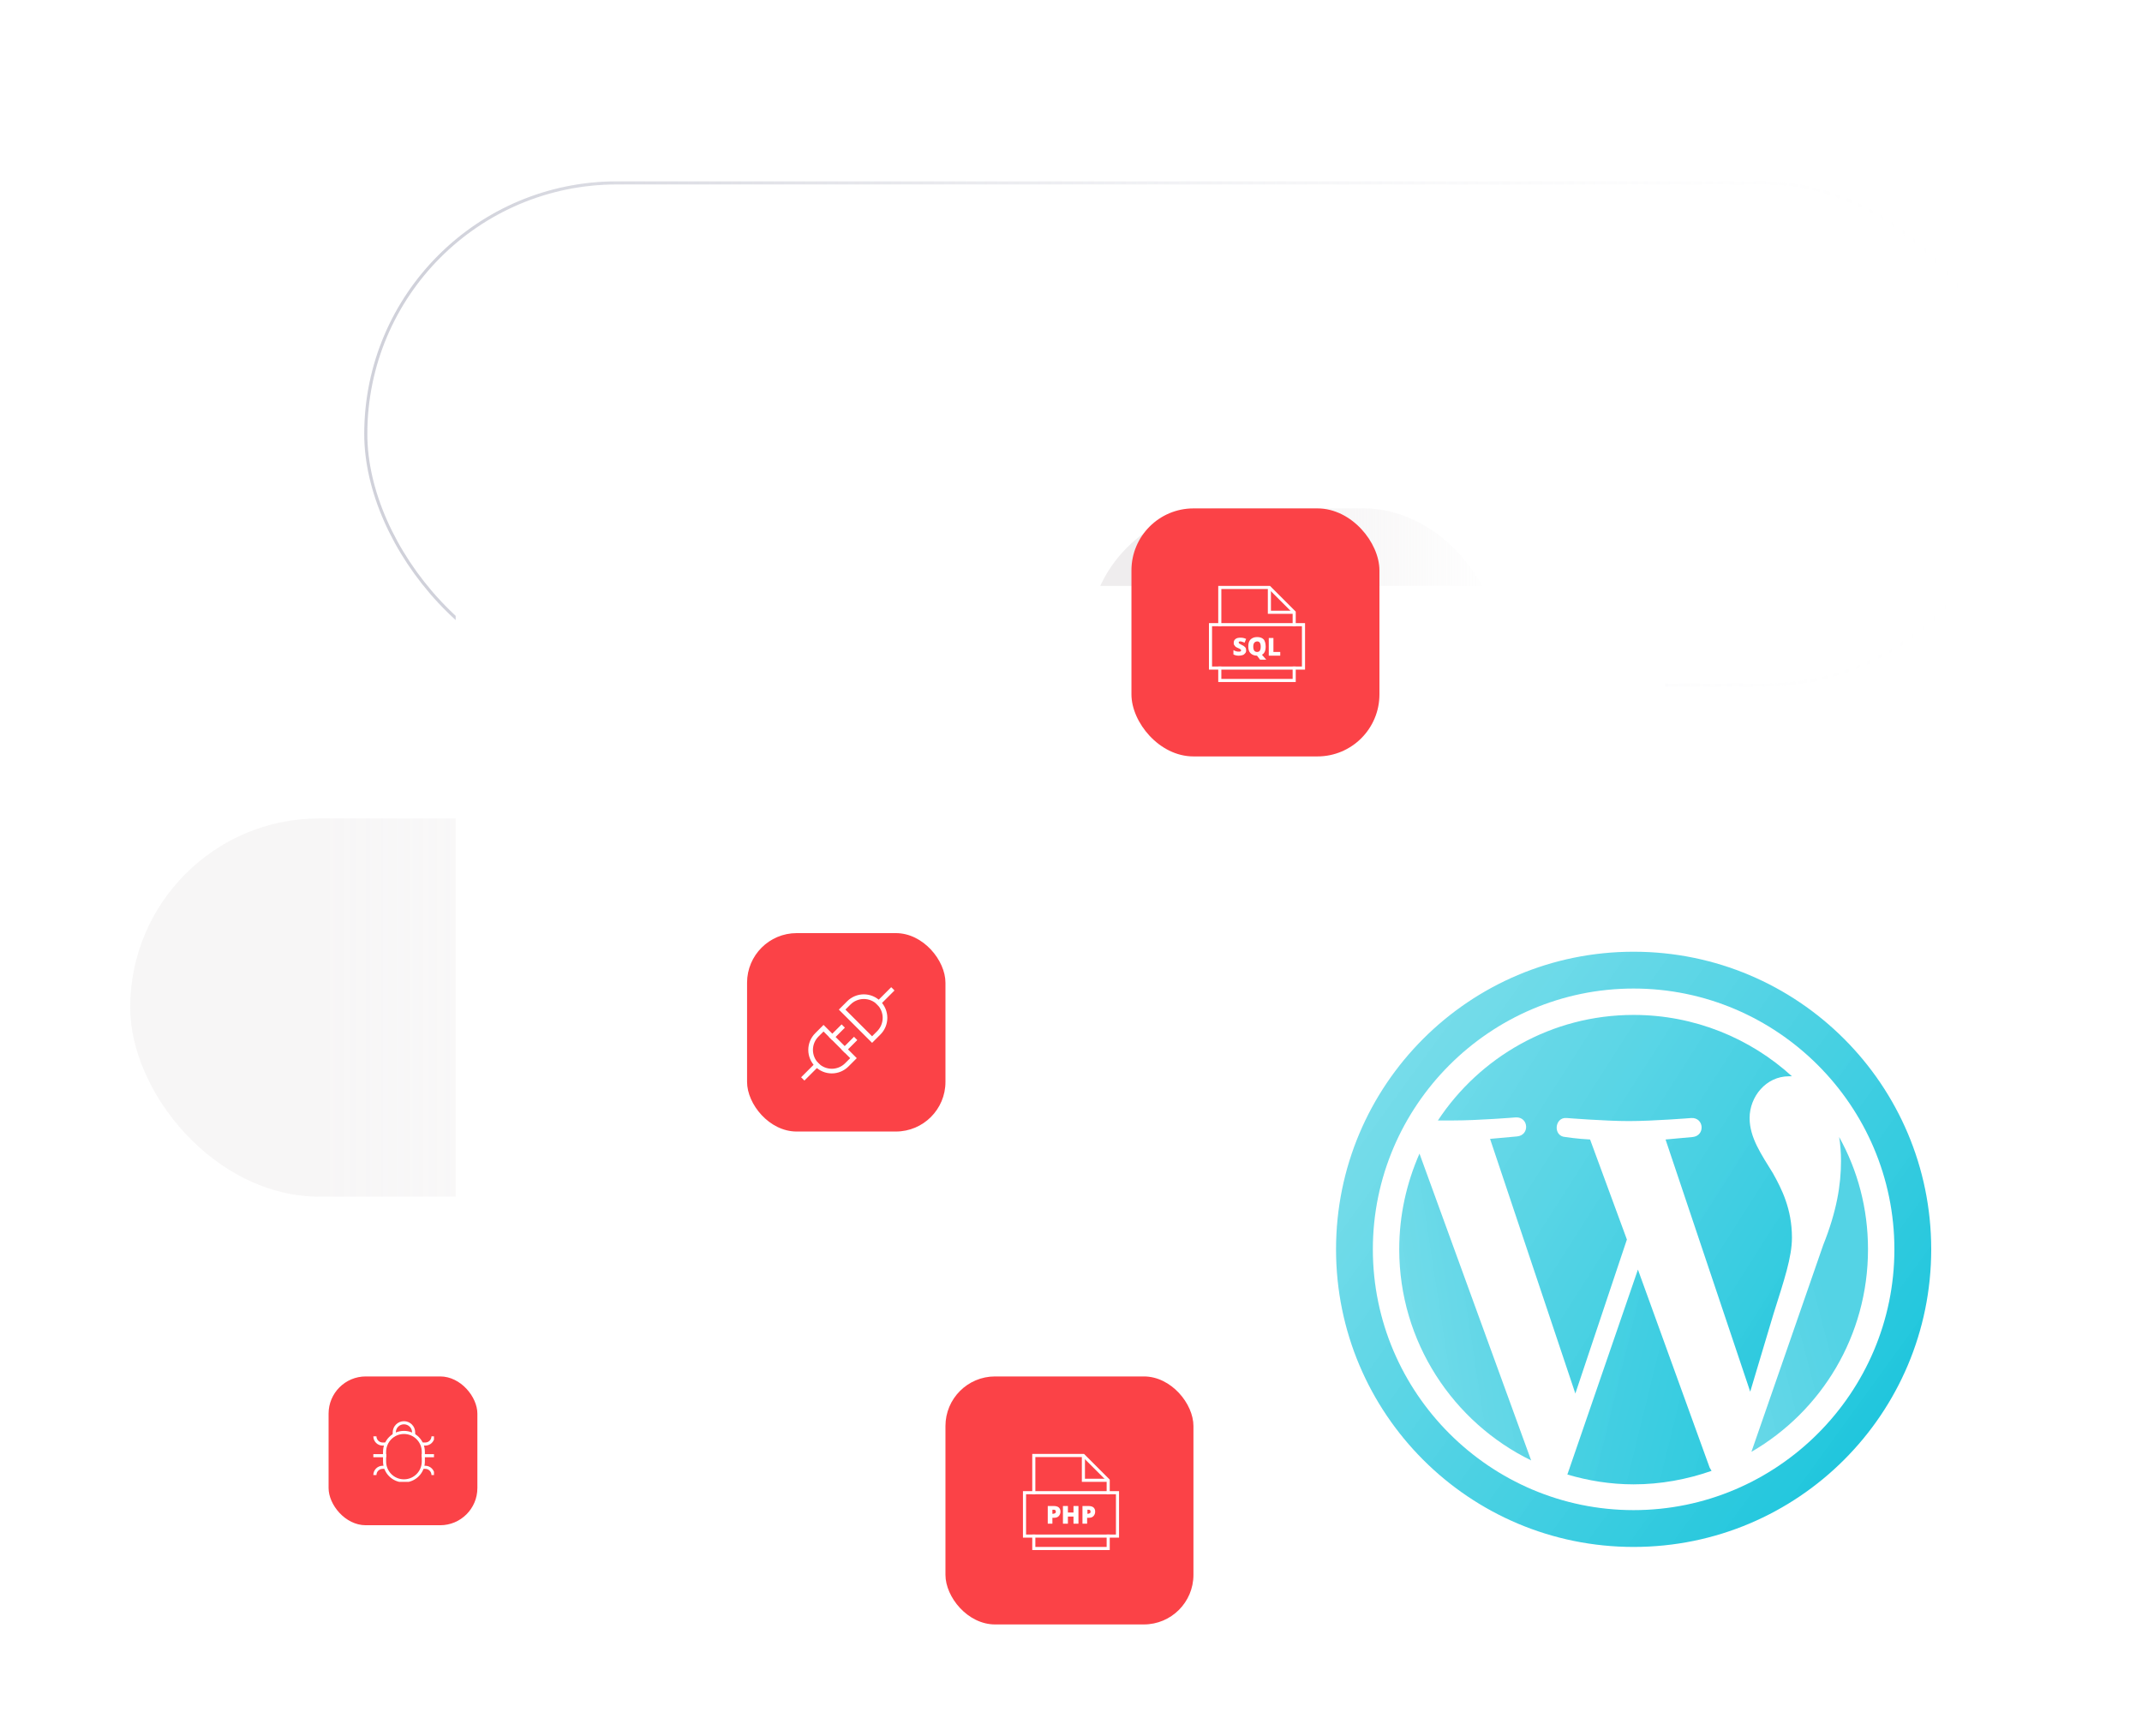 <svg width="691" height="560" viewBox="0 0 691 560" fill="none" xmlns="http://www.w3.org/2000/svg">
<g clip-path="url(#clip0_4037_830)">
<rect width="691" height="560" fill="white"/>
<rect opacity="0.5" x="42" y="264" width="299" height="122" rx="61" fill="url(#paint0_linear_4037_830)"/>
<rect x="118" y="59" width="532" height="162" rx="81" stroke="url(#paint1_linear_4037_830)" stroke-linecap="round"/>
<rect x="351" y="164" width="132" height="86" rx="43" fill="url(#paint2_linear_4037_830)"/>
<g filter="url(#filter0_d_4037_830)">
<path d="M147 165H497V371C497 374.314 494.314 377 491 377H153C149.686 377 147 374.314 147 371V165Z" fill="white"/>
</g>
<g filter="url(#filter1_d_4037_830)">
<path d="M187 196H537V403C537 406.314 534.314 409 531 409H193C189.686 409 187 406.314 187 403V196Z" fill="white"/>
</g>
<g filter="url(#filter2_d_4037_830)">
<path d="M228 228H578V434C578 437.314 575.314 440 572 440H234C230.686 440 228 437.314 228 434V228Z" fill="white"/>
</g>
<g filter="url(#filter3_d_4037_830)">
<rect x="346" y="100" width="80" height="80" rx="20" fill="#FB4247"/>
<path d="M390.5 125.5V133.5H398.5" stroke="white" stroke-miterlimit="10"/>
<path d="M398.5 137.5V133.5L390.5 125.5H374.5V137.5" stroke="white" stroke-miterlimit="10" stroke-linecap="square"/>
<path d="M374.5 151.5V155.5H398.5V151.5" stroke="white" stroke-miterlimit="10" stroke-linecap="square"/>
<path d="M382.998 145.8C382.998 146.2 382.898 146.5 382.698 146.7C382.498 146.9 382.298 147.2 381.898 147.3C381.498 147.4 381.198 147.5 380.698 147.5C380.298 147.5 379.998 147.5 379.698 147.4C379.398 147.3 379.198 147.3 378.898 147.1V145.7C379.198 145.9 379.498 146 379.798 146.1C380.098 146.2 380.398 146.2 380.698 146.2C380.898 146.2 381.098 146.2 381.198 146.1C381.298 146 381.398 145.9 381.398 145.8C381.398 145.7 381.398 145.7 381.298 145.6C381.198 145.5 381.198 145.5 381.098 145.4C380.998 145.3 380.798 145.2 380.298 145C379.898 144.8 379.598 144.7 379.498 144.5C379.398 144.3 379.198 144.2 379.098 144C378.998 143.8 378.998 143.6 378.998 143.3C378.998 142.8 379.198 142.4 379.598 142.1C379.998 141.8 380.498 141.7 381.198 141.7C381.798 141.7 382.398 141.8 382.998 142.1L382.498 143.3C381.998 143.1 381.498 142.9 381.098 142.9C380.898 142.9 380.798 142.9 380.698 143C380.598 143.1 380.598 143.2 380.598 143.3C380.598 143.4 380.698 143.5 380.798 143.6C380.898 143.7 381.198 143.8 381.698 144.1C382.198 144.3 382.498 144.6 382.698 144.8C382.898 145 382.998 145.4 382.998 145.8Z" fill="white"/>
<path d="M389.299 144.6C389.299 145.9 388.899 146.8 388.099 147.2L389.499 148.8H387.499L386.499 147.5C385.599 147.5 384.899 147.2 384.399 146.7C383.899 146.2 383.699 145.5 383.699 144.5C383.699 143.5 383.899 142.8 384.399 142.3C384.899 141.8 385.599 141.5 386.499 141.5C387.399 141.5 388.099 141.7 388.599 142.2C389.099 142.7 389.299 143.7 389.299 144.6ZM385.299 144.6C385.299 145.7 385.699 146.3 386.499 146.3C386.899 146.3 387.199 146.2 387.399 145.9C387.599 145.6 387.699 145.2 387.699 144.6C387.699 144 387.599 143.6 387.399 143.3C387.199 143 386.899 142.9 386.499 142.9C385.699 143 385.299 143.5 385.299 144.6Z" fill="white"/>
<path d="M390.301 147.5V141.8H391.801V146.3H394.001V147.5H390.301Z" fill="white"/>
<path d="M401.5 137.5H371.5V151.5H401.5V137.5Z" stroke="white" stroke-miterlimit="10" stroke-linecap="square"/>
</g>
<g filter="url(#filter4_d_4037_830)">
<rect x="106" y="420" width="48" height="48" rx="12" fill="#FB4247"/>
<g clip-path="url(#clip1_4037_830)">
<path d="M127.188 438.899V438.062C127.188 437.234 127.517 436.439 128.103 435.853C128.689 435.267 129.484 434.938 130.312 434.938C131.141 434.938 131.936 435.267 132.522 435.853C133.108 436.439 133.438 437.234 133.438 438.062V438.899" stroke="white" stroke-miterlimit="10"/>
<path d="M120.938 451.812C120.938 451.149 121.201 450.514 121.67 450.045C122.139 449.576 122.774 449.312 123.438 449.312H124.349" stroke="white" stroke-miterlimit="10"/>
<path d="M120.938 439.312C120.938 439.976 121.201 440.611 121.67 441.08C122.139 441.549 122.774 441.812 123.438 441.812H124.583" stroke="white" stroke-miterlimit="10"/>
<path d="M120.938 445.562H124.062" stroke="white" stroke-miterlimit="10" stroke-linecap="square"/>
<path d="M139.689 451.812C139.689 451.149 139.426 450.514 138.957 450.045C138.488 449.576 137.852 449.312 137.189 449.312H136.277" stroke="white" stroke-miterlimit="10"/>
<path d="M139.689 439.312C139.689 439.976 139.425 440.611 138.956 441.08C138.488 441.549 137.852 441.812 137.189 441.812H136.043" stroke="white" stroke-miterlimit="10"/>
<path d="M139.688 445.562H136.562" stroke="white" stroke-miterlimit="10" stroke-linecap="square"/>
<path d="M136.562 444.312C136.562 440.861 133.764 438.062 130.312 438.062C126.861 438.062 124.062 440.861 124.062 444.312V447.438C124.062 450.889 126.861 453.688 130.312 453.688C133.764 453.688 136.562 450.889 136.562 447.438V444.312Z" stroke="white" stroke-miterlimit="10" stroke-linecap="square"/>
</g>
</g>
<g filter="url(#filter5_d_4037_830)">
<rect x="241" y="277" width="64" height="64" rx="16" fill="#FB4247"/>
<path d="M259.5 323.5L263.501 319.499" stroke="white" stroke-width="1.5" stroke-miterlimit="10" stroke-linecap="square"/>
<path d="M271.5 307.5L268.5 310.5" stroke="white" stroke-width="1.5" stroke-miterlimit="10" stroke-linecap="square"/>
<path d="M275.5 311.5L272.5 314.5" stroke="white" stroke-width="1.5" stroke-miterlimit="10" stroke-linecap="square"/>
<path d="M265.67 307.669L263.501 309.836C262.22 311.117 261.5 312.856 261.5 314.668C261.5 316.48 262.22 318.218 263.501 319.5C264.783 320.781 266.521 321.501 268.333 321.501C270.146 321.501 271.884 320.781 273.165 319.5L275.332 317.332L265.67 307.669Z" stroke="white" stroke-width="1.5" stroke-miterlimit="10" stroke-linecap="square"/>
<path d="M287.501 295.5L283.5 299.501" stroke="white" stroke-width="1.5" stroke-miterlimit="10" stroke-linecap="square"/>
<path d="M281.33 311.331L283.499 309.164C284.78 307.882 285.5 306.144 285.5 304.332C285.5 302.52 284.78 300.782 283.499 299.5C282.217 298.218 280.479 297.499 278.667 297.499C276.855 297.499 275.116 298.218 273.835 299.5L271.668 301.669L281.33 311.331Z" stroke="white" stroke-width="1.5" stroke-miterlimit="10" stroke-linecap="square"/>
</g>
<g filter="url(#filter6_d_4037_830)">
<rect x="305" y="420" width="80" height="80" rx="16" fill="#FB4247"/>
<path d="M349.5 445.5V453.5H357.5" stroke="white" stroke-miterlimit="10"/>
<path d="M357.5 457.5V453.5L349.5 445.5H333.5V457.5" stroke="white" stroke-miterlimit="10" stroke-linecap="square"/>
<path d="M333.5 471.5V475.5H357.5V471.5" stroke="white" stroke-miterlimit="10" stroke-linecap="square"/>
<path d="M342.1 463.6C342.1 464.2 341.9 464.7 341.5 465.1C341.1 465.5 340.6 465.6 339.9 465.6H339.5V467.5H338V461.8H340C340.7 461.8 341.3 462 341.6 462.3C341.9 462.6 342.1 463 342.1 463.6ZM339.5 464.3H339.8C340 464.3 340.2 464.2 340.4 464.1C340.6 464 340.6 463.8 340.6 463.6C340.6 463.2 340.4 463 340 463H339.5V464.3Z" fill="white"/>
<path d="M347.902 467.5H346.302V465.2H344.502V467.5H342.902V461.8H344.502V463.9H346.302V461.8H347.902V467.5Z" fill="white"/>
<path d="M353.299 463.6C353.299 464.2 353.099 464.7 352.699 465.1C352.299 465.5 351.799 465.6 351.099 465.6H350.699V467.5H349.199V461.8H351.199C351.899 461.8 352.499 462 352.799 462.3C353.099 462.6 353.299 463 353.299 463.6ZM350.699 464.3H350.999C351.199 464.3 351.399 464.2 351.599 464.1C351.799 464 351.799 463.8 351.799 463.6C351.799 463.2 351.599 463 351.199 463H350.799V464.3H350.699Z" fill="white"/>
<path d="M360.5 457.5H330.5V471.5H360.5V457.5Z" stroke="white" stroke-miterlimit="10" stroke-linecap="square"/>
</g>
<g filter="url(#filter7_d_4037_830)">
<circle cx="527" cy="371" r="96" fill="white"/>
<path d="M528.388 377.532L505.625 443.643C512.355 445.623 519.481 446.81 527.002 446.81C535.712 446.81 544.223 445.227 552.14 442.456C551.943 442.06 551.745 441.862 551.547 441.466L528.388 377.532Z" fill="url(#paint3_linear_4037_830)"/>
<path d="M451.387 371C451.387 400.888 468.805 426.818 493.943 439.091L457.919 340.121C453.762 349.622 451.387 359.915 451.387 371Z" fill="url(#paint4_linear_4037_830)"/>
<path d="M578.074 367.239C578.074 357.936 574.709 351.404 571.938 346.455C568.177 340.319 564.416 334.975 564.416 328.641C564.416 321.713 569.76 315.181 577.084 315.181C577.48 315.181 577.678 315.181 578.074 315.181C564.614 302.909 546.601 295.387 527.006 295.387C500.482 295.387 477.323 309.045 463.863 329.433C465.645 329.433 467.228 329.433 468.812 329.433C476.729 329.433 489.001 328.443 489.001 328.443C493.158 328.245 493.554 334.183 489.397 334.579C489.397 334.579 485.241 334.975 480.688 335.371L508.201 417.515L524.828 367.833L512.952 335.569C508.795 335.371 505.034 334.777 505.034 334.777C500.878 334.579 501.472 328.245 505.43 328.641C505.43 328.641 517.9 329.631 525.422 329.631C533.34 329.631 545.612 328.641 545.612 328.641C549.768 328.443 550.164 334.381 546.008 334.777C546.008 334.777 541.851 335.173 537.298 335.569L564.614 416.921L572.135 391.783C575.5 381.095 578.074 373.573 578.074 367.239Z" fill="url(#paint5_linear_4037_830)"/>
<path d="M593.305 334.777C593.701 337.153 593.899 339.726 593.899 342.497C593.899 350.217 592.513 358.728 588.159 369.614L565 436.32C587.565 423.256 602.608 398.909 602.608 371C602.608 357.738 599.243 345.466 593.305 334.777Z" fill="url(#paint6_linear_4037_830)"/>
<path d="M527 275C473.953 275 431 317.953 431 371C431 424.047 473.953 467 527 467C580.047 467 623 424.047 623 371C623 317.953 580.047 275 527 275ZM527 455.124C480.682 455.124 442.876 417.318 442.876 371C442.876 324.682 480.682 286.876 527 286.876C573.318 286.876 611.124 324.682 611.124 371C611.124 417.318 573.318 455.124 527 455.124Z" fill="url(#paint7_linear_4037_830)"/>
</g>
</g>
<defs>
<filter id="filter0_d_4037_830" x="55" y="97" width="534" height="396" filterUnits="userSpaceOnUse" color-interpolation-filters="sRGB">
<feFlood flood-opacity="0" result="BackgroundImageFix"/>
<feColorMatrix in="SourceAlpha" type="matrix" values="0 0 0 0 0 0 0 0 0 0 0 0 0 0 0 0 0 0 127 0" result="hardAlpha"/>
<feMorphology radius="8" operator="erode" in="SourceAlpha" result="effect1_dropShadow_4037_830"/>
<feOffset dy="24"/>
<feGaussianBlur stdDeviation="50"/>
<feColorMatrix type="matrix" values="0 0 0 0 0 0 0 0 0 0 0 0 0 0 0 0 0 0 0.1 0"/>
<feBlend mode="normal" in2="BackgroundImageFix" result="effect1_dropShadow_4037_830"/>
<feBlend mode="normal" in="SourceGraphic" in2="effect1_dropShadow_4037_830" result="shape"/>
</filter>
<filter id="filter1_d_4037_830" x="95" y="128" width="534" height="397" filterUnits="userSpaceOnUse" color-interpolation-filters="sRGB">
<feFlood flood-opacity="0" result="BackgroundImageFix"/>
<feColorMatrix in="SourceAlpha" type="matrix" values="0 0 0 0 0 0 0 0 0 0 0 0 0 0 0 0 0 0 127 0" result="hardAlpha"/>
<feMorphology radius="8" operator="erode" in="SourceAlpha" result="effect1_dropShadow_4037_830"/>
<feOffset dy="24"/>
<feGaussianBlur stdDeviation="50"/>
<feColorMatrix type="matrix" values="0 0 0 0 0 0 0 0 0 0 0 0 0 0 0 0 0 0 0.1 0"/>
<feBlend mode="normal" in2="BackgroundImageFix" result="effect1_dropShadow_4037_830"/>
<feBlend mode="normal" in="SourceGraphic" in2="effect1_dropShadow_4037_830" result="shape"/>
</filter>
<filter id="filter2_d_4037_830" x="136" y="160" width="534" height="396" filterUnits="userSpaceOnUse" color-interpolation-filters="sRGB">
<feFlood flood-opacity="0" result="BackgroundImageFix"/>
<feColorMatrix in="SourceAlpha" type="matrix" values="0 0 0 0 0 0 0 0 0 0 0 0 0 0 0 0 0 0 127 0" result="hardAlpha"/>
<feMorphology radius="8" operator="erode" in="SourceAlpha" result="effect1_dropShadow_4037_830"/>
<feOffset dy="24"/>
<feGaussianBlur stdDeviation="50"/>
<feColorMatrix type="matrix" values="0 0 0 0 0 0 0 0 0 0 0 0 0 0 0 0 0 0 0.1 0"/>
<feBlend mode="normal" in2="BackgroundImageFix" result="effect1_dropShadow_4037_830"/>
<feBlend mode="normal" in="SourceGraphic" in2="effect1_dropShadow_4037_830" result="shape"/>
</filter>
<filter id="filter3_d_4037_830" x="265" y="64" width="280" height="280" filterUnits="userSpaceOnUse" color-interpolation-filters="sRGB">
<feFlood flood-opacity="0" result="BackgroundImageFix"/>
<feColorMatrix in="SourceAlpha" type="matrix" values="0 0 0 0 0 0 0 0 0 0 0 0 0 0 0 0 0 0 127 0" result="hardAlpha"/>
<feOffset dx="19" dy="64"/>
<feGaussianBlur stdDeviation="50"/>
<feColorMatrix type="matrix" values="0 0 0 0 0.344 0 0 0 0 0.348 0 0 0 0 0.362 0 0 0 0.2 0"/>
<feBlend mode="normal" in2="BackgroundImageFix" result="effect1_dropShadow_4037_830"/>
<feBlend mode="normal" in="SourceGraphic" in2="effect1_dropShadow_4037_830" result="shape"/>
</filter>
<filter id="filter4_d_4037_830" x="14" y="352" width="232" height="232" filterUnits="userSpaceOnUse" color-interpolation-filters="sRGB">
<feFlood flood-opacity="0" result="BackgroundImageFix"/>
<feColorMatrix in="SourceAlpha" type="matrix" values="0 0 0 0 0 0 0 0 0 0 0 0 0 0 0 0 0 0 127 0" result="hardAlpha"/>
<feMorphology radius="8" operator="erode" in="SourceAlpha" result="effect1_dropShadow_4037_830"/>
<feOffset dy="24"/>
<feGaussianBlur stdDeviation="50"/>
<feColorMatrix type="matrix" values="0 0 0 0 0 0 0 0 0 0 0 0 0 0 0 0 0 0 0.1 0"/>
<feBlend mode="normal" in2="BackgroundImageFix" result="effect1_dropShadow_4037_830"/>
<feBlend mode="normal" in="SourceGraphic" in2="effect1_dropShadow_4037_830" result="shape"/>
</filter>
<filter id="filter5_d_4037_830" x="149" y="209" width="248" height="248" filterUnits="userSpaceOnUse" color-interpolation-filters="sRGB">
<feFlood flood-opacity="0" result="BackgroundImageFix"/>
<feColorMatrix in="SourceAlpha" type="matrix" values="0 0 0 0 0 0 0 0 0 0 0 0 0 0 0 0 0 0 127 0" result="hardAlpha"/>
<feMorphology radius="8" operator="erode" in="SourceAlpha" result="effect1_dropShadow_4037_830"/>
<feOffset dy="24"/>
<feGaussianBlur stdDeviation="50"/>
<feColorMatrix type="matrix" values="0 0 0 0 0 0 0 0 0 0 0 0 0 0 0 0 0 0 0.1 0"/>
<feBlend mode="normal" in2="BackgroundImageFix" result="effect1_dropShadow_4037_830"/>
<feBlend mode="normal" in="SourceGraphic" in2="effect1_dropShadow_4037_830" result="shape"/>
</filter>
<filter id="filter6_d_4037_830" x="213" y="352" width="264" height="264" filterUnits="userSpaceOnUse" color-interpolation-filters="sRGB">
<feFlood flood-opacity="0" result="BackgroundImageFix"/>
<feColorMatrix in="SourceAlpha" type="matrix" values="0 0 0 0 0 0 0 0 0 0 0 0 0 0 0 0 0 0 127 0" result="hardAlpha"/>
<feMorphology radius="8" operator="erode" in="SourceAlpha" result="effect1_dropShadow_4037_830"/>
<feOffset dy="24"/>
<feGaussianBlur stdDeviation="50"/>
<feColorMatrix type="matrix" values="0 0 0 0 0 0 0 0 0 0 0 0 0 0 0 0 0 0 0.1 0"/>
<feBlend mode="normal" in2="BackgroundImageFix" result="effect1_dropShadow_4037_830"/>
<feBlend mode="normal" in="SourceGraphic" in2="effect1_dropShadow_4037_830" result="shape"/>
</filter>
<filter id="filter7_d_4037_830" x="371" y="247" width="312" height="312" filterUnits="userSpaceOnUse" color-interpolation-filters="sRGB">
<feFlood flood-opacity="0" result="BackgroundImageFix"/>
<feColorMatrix in="SourceAlpha" type="matrix" values="0 0 0 0 0 0 0 0 0 0 0 0 0 0 0 0 0 0 127 0" result="hardAlpha"/>
<feOffset dy="32"/>
<feGaussianBlur stdDeviation="30"/>
<feColorMatrix type="matrix" values="0 0 0 0 0 0 0 0 0 0 0 0 0 0 0 0 0 0 0.12 0"/>
<feBlend mode="normal" in2="BackgroundImageFix" result="effect1_dropShadow_4037_830"/>
<feBlend mode="normal" in="SourceGraphic" in2="effect1_dropShadow_4037_830" result="shape"/>
</filter>
<linearGradient id="paint0_linear_4037_830" x1="105" y1="325" x2="341.626" y2="325.003" gradientUnits="userSpaceOnUse">
<stop stop-color="#DBD6D8" stop-opacity="0.43"/>
<stop offset="1" stop-color="#DBD6D8" stop-opacity="0"/>
</linearGradient>
<linearGradient id="paint1_linear_4037_830" x1="646.867" y1="136.081" x2="137.656" y2="133.798" gradientUnits="userSpaceOnUse">
<stop stop-color="white" stop-opacity="0"/>
<stop offset="1" stop-color="#AEB0C0" stop-opacity="0.58"/>
</linearGradient>
<linearGradient id="paint2_linear_4037_830" x1="378.813" y1="207" x2="483.276" y2="207.001" gradientUnits="userSpaceOnUse">
<stop stop-color="#DBD6D8" stop-opacity="0.43"/>
<stop offset="1" stop-color="#DBD6D8" stop-opacity="0"/>
</linearGradient>
<linearGradient id="paint3_linear_4037_830" x1="596.6" y1="434.6" x2="86.079" y2="309.119" gradientUnits="userSpaceOnUse">
<stop stop-color="#1CC5DC"/>
<stop offset="1" stop-color="white" stop-opacity="0.8"/>
</linearGradient>
<linearGradient id="paint4_linear_4037_830" x1="606.2" y1="433.4" x2="172.147" y2="500.488" gradientUnits="userSpaceOnUse">
<stop stop-color="#1CC5DC"/>
<stop offset="1" stop-color="white" stop-opacity="0.8"/>
</linearGradient>
<linearGradient id="paint5_linear_4037_830" x1="599" y1="428.6" x2="149.131" y2="141.673" gradientUnits="userSpaceOnUse">
<stop stop-color="#1CC5DC"/>
<stop offset="1" stop-color="white" stop-opacity="0.8"/>
</linearGradient>
<linearGradient id="paint6_linear_4037_830" x1="602.6" y1="435.8" x2="221.072" y2="535.723" gradientUnits="userSpaceOnUse">
<stop stop-color="#54D3E5"/>
<stop offset="1" stop-color="white" stop-opacity="0.8"/>
</linearGradient>
<linearGradient id="paint7_linear_4037_830" x1="612.2" y1="432.2" x2="149.993" y2="97.153" gradientUnits="userSpaceOnUse">
<stop stop-color="#1CC5DC"/>
<stop offset="1" stop-color="white" stop-opacity="0.8"/>
</linearGradient>
<clipPath id="clip0_4037_830">
<rect width="691" height="560" fill="white"/>
</clipPath>
<clipPath id="clip1_4037_830">
<rect width="20" height="20" fill="white" transform="translate(120 434)"/>
</clipPath>
</defs>
</svg>
